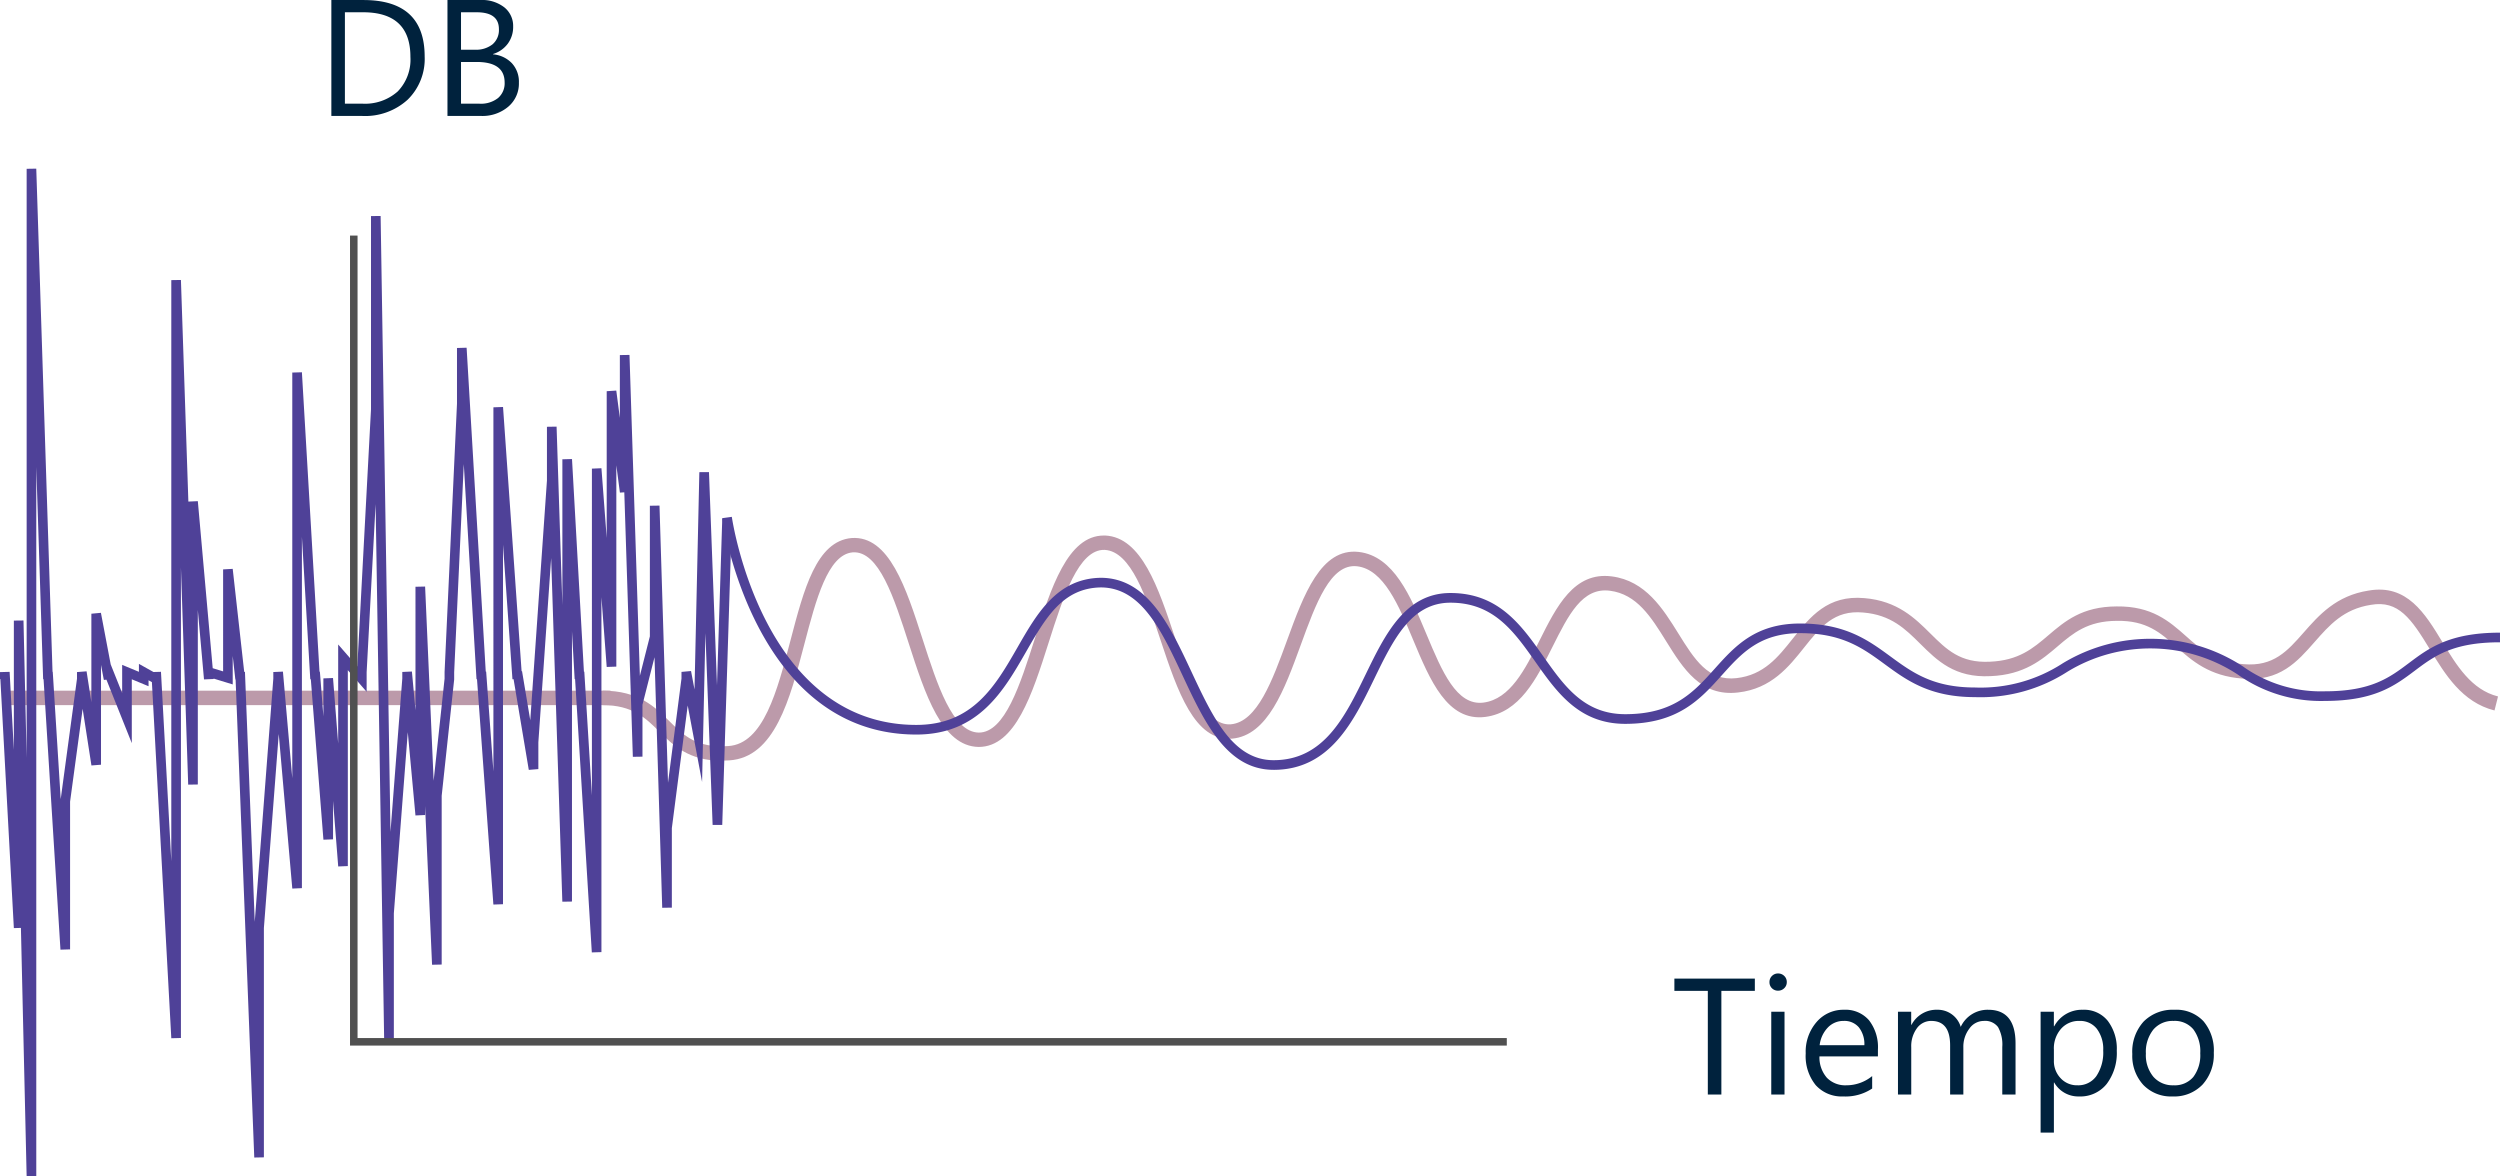 <svg xmlns="http://www.w3.org/2000/svg" width="332.122" height="156.272" viewBox="0 0 332.122 156.272">
  <g id="Grupo_958057" data-name="Grupo 958057" transform="translate(-995 -2651.596)">
    <path id="Trazado_32395" data-name="Trazado 32395" d="M106.016,84.849c-4.344,0-6.414-2.051-8.256-3.874-1.825-1.807-3.549-3.516-7.527-3.516V75.54c4.768,0,6.951,2.162,8.878,4.072s3.612,3.565,7.808,3.287c4.667-.3,6.5-7.306,8.274-14.081,1.768-6.758,3.438-13.14,8.1-13.555,5.006-.359,7.256,6.659,9.441,13.446,1.954,6.066,3.974,12.34,7.458,12.4h.008c3.465,0,5.486-6.343,7.442-12.48,2.146-6.737,4.366-13.7,9.166-13.7.067,0,.135,0,.2,0,4.818.248,7.046,6.939,9.2,13.409,1.959,5.88,3.984,11.953,7.48,11.67,3.509-.321,5.518-5.825,7.461-11.148,2.211-6.058,4.493-12.322,9.528-11.751,4.653.549,6.87,5.851,9.014,10.979,2.043,4.885,3.977,9.491,7.554,9.036,3.555-.465,5.54-4.433,7.46-8.271,2.248-4.5,4.571-9.15,9.588-8.494,4.488.579,6.8,4.3,8.847,7.591,2.124,3.418,3.958,6.363,7.717,5.925,3.637-.413,5.516-2.776,7.5-5.277,2.266-2.852,4.609-5.8,9.5-5.352,4.394.369,6.719,2.675,8.769,4.709,2.13,2.114,3.97,3.937,7.894,3.738,3.832-.154,5.739-1.781,7.758-3.5,2.209-1.885,4.492-3.832,9.092-3.845,4.655-.057,6.973,1.964,9.2,3.942,2.007,1.781,3.9,3.461,7.669,3.731,3.961.347,5.818-1.758,7.964-4.2,2.023-2.3,4.316-4.915,8.633-5.579,5.106-.891,7.487,3.031,9.79,6.823,1.9,3.125,3.858,6.356,7.4,7.243l-.466,1.862c-4.307-1.078-6.574-4.813-8.575-8.108-2.482-4.089-4.184-6.565-7.839-5.926-3.646.562-5.518,2.694-7.5,4.952-2.281,2.6-4.639,5.287-9.558,4.845-4.4-.313-6.732-2.382-8.789-4.209-2.132-1.893-3.973-3.527-7.909-3.459-3.91.012-5.832,1.65-7.867,3.386-2.076,1.771-4.43,3.778-8.915,3.959-4.762.247-7.084-2.063-9.333-4.294-1.995-1.979-3.878-3.847-7.585-4.158-3.866-.357-5.7,1.957-7.831,4.633-2.044,2.573-4.361,5.488-8.784,5.989-4.965.586-7.3-3.178-9.567-6.817-1.995-3.209-3.879-6.238-7.465-6.7-3.661-.476-5.5,3.2-7.626,7.448-2.144,4.288-4.36,8.72-8.928,9.316-5.036.645-7.342-4.865-9.572-10.2-1.932-4.619-3.929-9.395-7.464-9.813-3.532-.394-5.458,4.9-7.5,10.5-2.148,5.884-4.37,11.969-9.1,12.4-5,.409-7.274-6.39-9.468-12.977-1.952-5.858-3.97-11.918-7.468-12.1-3.458-.118-5.5,6.217-7.453,12.363-2.164,6.793-4.4,13.816-9.282,13.816h-.016c-4.87-.084-7.1-7.022-9.264-13.73-1.958-6.082-3.975-12.373-7.461-12.121-3.3.293-4.876,6.309-6.4,12.126-1.945,7.435-3.957,15.123-10,15.51q-.535.037-1.029.036" transform="translate(984.833 2667.811)" fill="#bc9aaa"/>
    <rect id="Rectángulo_4468" data-name="Rectángulo 4468" width="80.466" height="1.919" transform="translate(995.639 2743.352)" fill="#bc9aaa"/>
    <path id="Trazado_32396" data-name="Trazado 32396" d="M3.539,133.868l-.76-33-.939.025L.049,67.809H0v-.924l1.278-.035L1.84,77.22V60.041l1.28-.015.42,18.239V.021L4.818,0l2.16,66.844h.03L8.065,83.761l2.164-16v-.881l1.272-.1.638,4.111V59.128l1.268-.12,1.3,6.857,1.522,3.807v-3.75l2.227.924V65.789l1.934,1.083.995-.027,1.372,25.163V14.81l1.279-.021.988,29.441,1.257-.056,1.976,22.191,1.383.423V53.239l1.275-.071,1.527,13.685.1,0,1.3,33.206L36.31,67.749l0-.874,1.277-.056L38.829,80.98V27.09l1.278-.038,2.335,39.772.054,0,.466,5.942V67.719l1.278-.05.686,8.712V63.214l2.543,2.918L49.286,31.99V6.3l1.28-.01,1.309,81.827,1.57-20.377,0-.876,1.276-.058.475,5.146V55.546l1.279-.028,1.134,25.8,1.453-13.564v-.889l1.648-35.64v-7.4l1.278-.037,2.542,43.029.055,0,.964,13.271V31.708l1.278-.045,2.465,35.1.061,0,1.092,6.524,2.216-31.845,0-7.149,1.28-.02.77,23.715V38.613l1.279-.035,1.583,28.247.051,0,1.011,16.44V39.853L79.9,39.8l.7,9.274V29.566l1.273-.083.474,3.629V24.767l1.279-.02L85.006,67.38l1.328-5.24V44.783l1.279-.02,1.131,36.818,1.791-13.84v-.883l1.269-.117.461,2.451.642-28.868,1.279-.01,1.066,28.329.7-22.154,1.278.04-1.28,40.658-1.279,0-.958-25.485L93.27,81.484,91.362,71.322,89.254,87.61V98.174l-1.279.02L86.951,64.907l-1.6,6.311v6.9l-1.279.02L82.937,43l-.584.038-.474-3.629V66.155L80.6,66.2l-.7-9.273v47.157l-1.278.039L76.4,67.82l-.057,0-.357-6.368V97.366l-1.28.02L73.22,51.732l-1.7,24.489,0,3.548-1.271.106L68.229,67.828l-.151.005L66.823,49.951V97.72l-1.278.045L63.369,67.826l-.067,0L61.614,39.252,60.336,66.9v.929l0,.034L58.677,83.316v22.418l-1.279.028-.928-21.1V85.87l-1.276.059-1.02-11.061L52.322,98.933v17.34l-1.279.011L49.9,44.563,48.708,66.9v2.6l-2.5-2.873V92.654l-1.277.05-.686-8.712V89.1l-1.278.05L41.292,67.832l-.073,0L40.108,48.9V95.585l-1.277.057-1.8-20.536-1.973,25.777v30.465l-1.278.025L31.3,67.868l-.035,0-.349-3.126V68.52l-2.537-.777V67.8l-1.277.057-.822-9.228V81.814l-1.279.021L24.037,52.96v62.531l-1.279.035L20.179,68.218l-.444-.248v.791l-2.226-.924v8.484l-3.369-8.43-.343.033-.378-1.993V79.187l-1.272.1-1.167-7.522L9.31,84.094v19.624l-1.278.04L5.787,67.827H5.73l-.911-28.2v94.229Z" transform="translate(995 2674)" fill="#4f4198"/>
    <path id="Trazado_32397" data-name="Trazado 32397" d="M181.38,85.742c-6.227,0-9.2-6.349-12.072-12.49-2.824-6.036-5.492-11.738-10.892-11.742-5.06.095-7.325,4.037-9.946,8.6-2.946,5.13-6.284,10.945-14.55,10.945-21.578,0-25.741-28.459-25.781-28.746l1.268-.175c.038.276,4.052,27.641,24.513,27.641,7.525,0,10.532-5.238,13.44-10.3,2.579-4.493,5.247-9.138,11.044-9.245,6.225,0,9.193,6.345,12.062,12.478,2.829,6.044,5.5,11.753,10.913,11.753,6.692,0,9.508-5.793,12.232-11.395,2.584-5.316,5.256-10.813,11.264-10.813,6.408,0,9.422,4.278,12.337,8.413,2.786,3.951,5.417,7.684,10.889,7.684,6.464,0,9.111-2.949,11.913-6.072,2.635-2.936,5.361-5.973,11.32-5.973,6.023,0,9.056,2.222,11.989,4.37,2.9,2.124,5.634,4.13,11.251,4.13a19.981,19.981,0,0,0,11.643-3.215,22.43,22.43,0,0,1,23.916.4,17.8,17.8,0,0,0,10.924,3.319c6.154,0,8.577-1.82,11.142-3.745,2.648-1.988,5.386-4.044,12.107-4.044V68.8c-6.294,0-8.745,1.841-11.338,3.789-2.62,1.968-5.329,4-11.91,4a19.1,19.1,0,0,1-11.6-3.512,21.155,21.155,0,0,0-22.605-.376,21.3,21.3,0,0,1-12.28,3.383c-6.036,0-9.071-2.225-12.007-4.375-2.894-2.121-5.628-4.124-11.233-4.124-5.388,0-7.807,2.7-10.367,5.548-2.867,3.2-5.831,6.5-12.865,6.5-6.136,0-9.083-4.182-11.934-8.226s-5.548-7.869-11.292-7.869c-5.208,0-7.59,4.9-10.113,10.091-2.761,5.679-5.89,12.115-13.383,12.115" transform="translate(982.815 2668.125)" fill="#4f4198"/>
    <rect id="Rectángulo_4469" data-name="Rectángulo 4469" width="332.122" height="133.868" transform="translate(995 2674)" fill="none"/>
    <path id="Trazado_725277" data-name="Trazado 725277" d="M2.02,0V-15.4H6.273q8.143,0,8.143,7.509a7.567,7.567,0,0,1-2.261,5.731A8.388,8.388,0,0,1,6.1,0Zm1.8-13.771V-1.633h2.3a6.524,6.524,0,0,0,4.716-1.622,6.081,6.081,0,0,0,1.687-4.6q0-5.919-6.295-5.919ZM17.445,0V-15.4h4.383A4.79,4.79,0,0,1,25-14.427a3.159,3.159,0,0,1,1.171,2.546A3.746,3.746,0,0,1,25.459-9.6,3.823,3.823,0,0,1,23.5-8.229v.043A3.919,3.919,0,0,1,26-7.009a3.618,3.618,0,0,1,.935,2.583,4.027,4.027,0,0,1-1.418,3.2A5.278,5.278,0,0,1,21.936,0Zm1.8-13.771V-8.8H21.1a3.509,3.509,0,0,0,2.331-.714,2.488,2.488,0,0,0,.849-2.014q0-2.245-2.954-2.245Zm0,6.6v5.543H21.7a3.67,3.67,0,0,0,2.465-.752,2.576,2.576,0,0,0,.875-2.062q0-2.729-3.717-2.729Z" transform="translate(1037 2667)" fill="#00223d"/>
    <path id="Trazado_725278" data-name="Trazado 725278" d="M11.129-13.771H6.682V0h-1.8V-13.771H.44V-15.4H11.129Zm3.083-.021a1.116,1.116,0,0,1-.806-.322,1.088,1.088,0,0,1-.333-.816,1.105,1.105,0,0,1,.333-.822,1.107,1.107,0,0,1,.806-.328,1.138,1.138,0,0,1,.822.328,1.1,1.1,0,0,1,.338.822,1.089,1.089,0,0,1-.338.806A1.128,1.128,0,0,1,14.212-13.793ZM15.071,0H13.31V-11h1.762ZM27.479-5.06H19.712A4.114,4.114,0,0,0,20.7-2.224a3.407,3.407,0,0,0,2.6,1,5.4,5.4,0,0,0,3.416-1.225V-.795A6.384,6.384,0,0,1,22.881.258a4.649,4.649,0,0,1-3.663-1.5,6.134,6.134,0,0,1-1.332-4.216,6.015,6.015,0,0,1,1.456-4.184,4.667,4.667,0,0,1,3.615-1.617,4.136,4.136,0,0,1,3.341,1.4,5.822,5.822,0,0,1,1.182,3.878Zm-1.8-1.493a3.584,3.584,0,0,0-.736-2.374,2.507,2.507,0,0,0-2.014-.849,2.846,2.846,0,0,0-2.116.892,4.046,4.046,0,0,0-1.074,2.331ZM45.762,0H44V-6.316a4.765,4.765,0,0,0-.564-2.643,2.139,2.139,0,0,0-1.9-.816,2.348,2.348,0,0,0-1.917,1.031,3.945,3.945,0,0,0-.79,2.471V0H37.071V-6.531q0-3.244-2.5-3.244a2.319,2.319,0,0,0-1.912.972,4.019,4.019,0,0,0-.752,2.53V0H30.143V-11H31.9v1.74h.043a3.737,3.737,0,0,1,3.416-2,3.185,3.185,0,0,1,1.966.628A3.161,3.161,0,0,1,38.479-8.98a3.925,3.925,0,0,1,3.652-2.277q3.631,0,3.631,4.479ZM50.9-1.59h-.043V5.06H49.092V-11h1.762v1.934H50.9a4.166,4.166,0,0,1,3.8-2.191,4.028,4.028,0,0,1,3.319,1.477,6.118,6.118,0,0,1,1.192,3.958A6.818,6.818,0,0,1,57.868-1.4,4.471,4.471,0,0,1,54.194.258,3.68,3.68,0,0,1,50.9-1.59Zm-.043-4.437V-4.49a3.271,3.271,0,0,0,.886,2.315,2.943,2.943,0,0,0,2.25.951A2.949,2.949,0,0,0,56.5-2.449a5.618,5.618,0,0,0,.908-3.405,4.435,4.435,0,0,0-.849-2.879,2.808,2.808,0,0,0-2.3-1.042,3.121,3.121,0,0,0-2.471,1.069A3.925,3.925,0,0,0,50.854-6.026ZM66.623.258a5.1,5.1,0,0,1-3.894-1.542,5.71,5.71,0,0,1-1.456-4.087A5.948,5.948,0,0,1,62.788-9.7a5.445,5.445,0,0,1,4.093-1.558,4.934,4.934,0,0,1,3.84,1.515,6.006,6.006,0,0,1,1.38,4.2,5.91,5.91,0,0,1-1.488,4.216A5.213,5.213,0,0,1,66.623.258Zm.129-10.033a3.351,3.351,0,0,0-2.686,1.155,4.743,4.743,0,0,0-.988,3.185,4.485,4.485,0,0,0,1,3.083,3.4,3.4,0,0,0,2.675,1.128,3.221,3.221,0,0,0,2.626-1.106A4.8,4.8,0,0,0,70.3-5.479a4.884,4.884,0,0,0-.918-3.18A3.206,3.206,0,0,0,66.752-9.775Z" transform="translate(1217 2797)" fill="#00223d"/>
    <path id="Trazado_32401" data-name="Trazado 32401" d="M2813.176-18411H2660v-107.109" transform="translate(-1618 21201)" fill="none" stroke="#505050" stroke-width="1"/>
  </g>
</svg>
